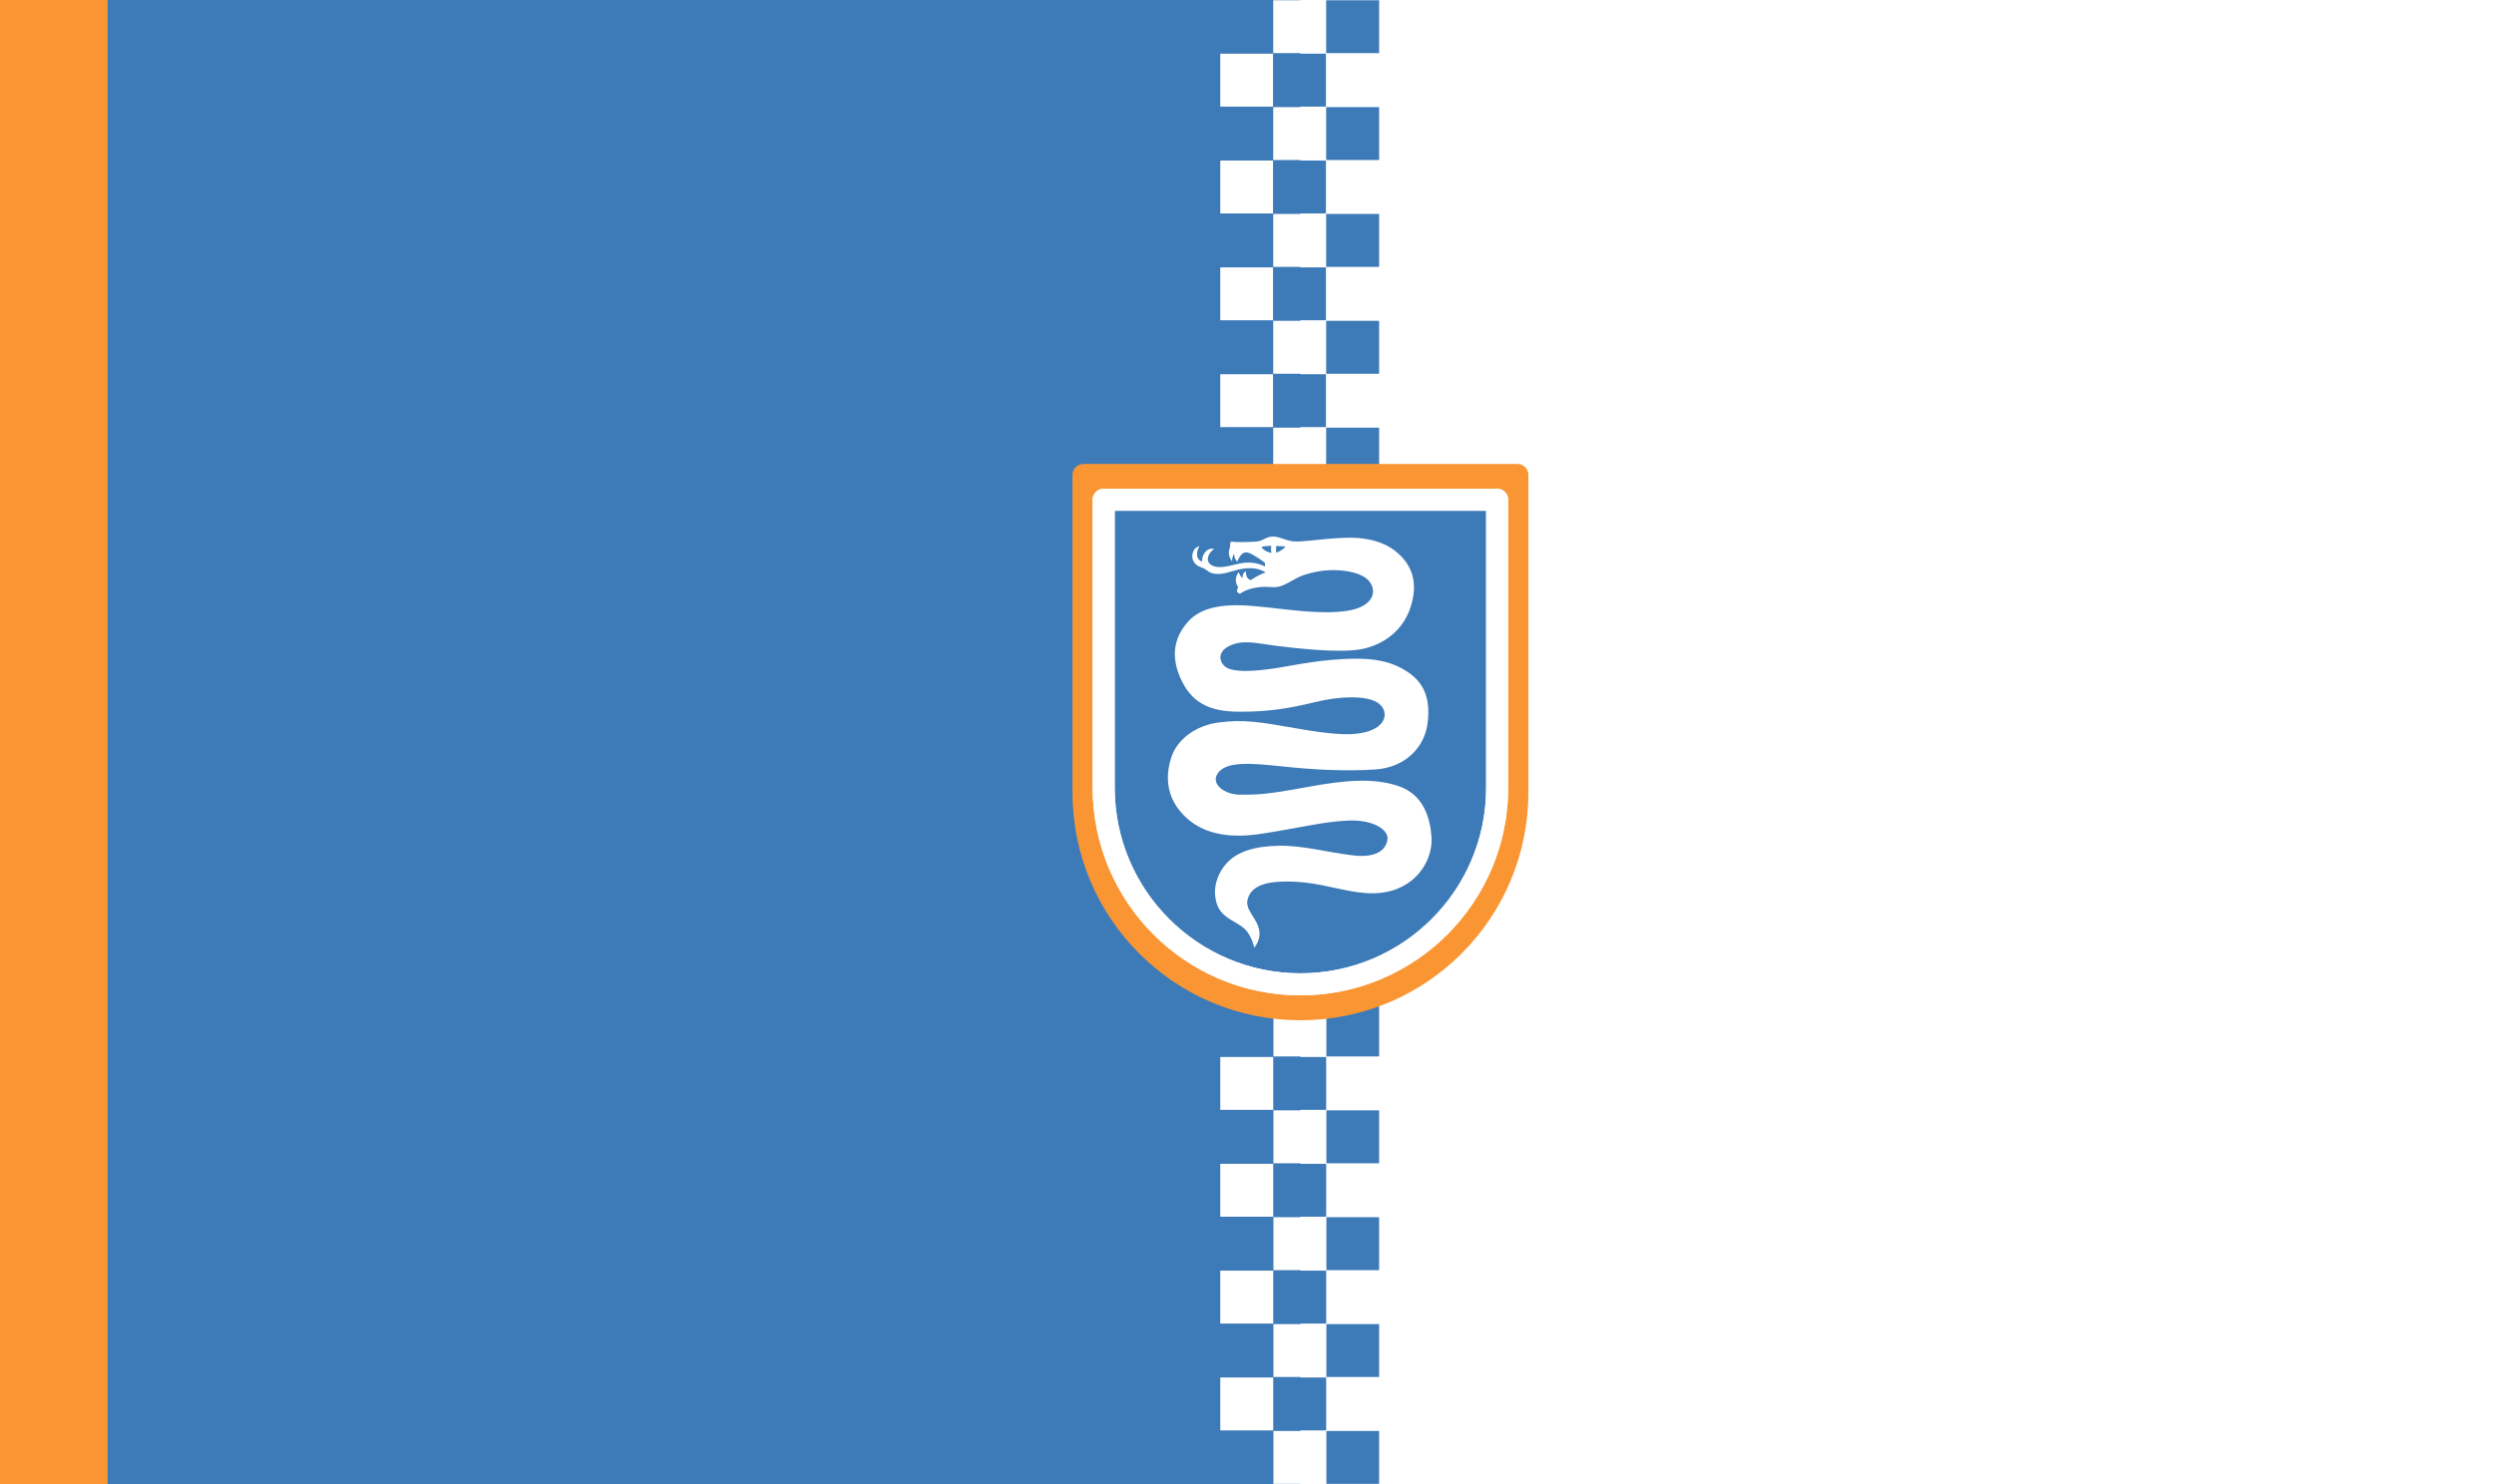 <?xml version="1.0" encoding="UTF-8"?>
<!-- Generated by Pixelmator Pro 3.5.6 -->
<svg width="1680" height="1000" viewBox="0 0 1680 1000" xmlns="http://www.w3.org/2000/svg">
    <rect x="0" y="0" width="1680" height="1000" fill="#333333" stroke="none"/>
    <g id="Group">
        <path id="Path-copy-4" fill="#ffffff" stroke="none" d="M 72 1000 L 1680 1000 L 1680 0 L 72 0 L 72 1000 Z"/>
        <path id="Rectangle" fill="#3d7ab8" fill-rule="evenodd" stroke="none" d="M 72 1000 L 876 1000 L 876 0 L 72 0 Z"/>
        <g id="Group-copy">
            <path id="Rectangle-copy" fill="#3d7ab8" fill-rule="evenodd" stroke="none" d="M 822 35.833 L 857.667 35.833 L 857.667 0.167 L 822 0.167 Z"/>
            <path id="Rectangle-copy-2" fill="#ffffff" fill-rule="evenodd" stroke="none" d="M 857.667 35.833 L 893.333 35.833 L 893.333 0.167 L 857.667 0.167 Z"/>
            <path id="Rectangle-copy-3" fill="#3d7ab8" fill-rule="evenodd" stroke="none" d="M 893.333 35.833 L 929 35.833 L 929 0.167 L 893.333 0.167 Z"/>
            <path id="Rectangle-copy-6" fill="#ffffff" fill-rule="evenodd" stroke="none" d="M 822 71.833 L 857.667 71.833 L 857.667 36.167 L 822 36.167 Z"/>
            <path id="Rectangle-copy-5" fill="#3d7ab8" fill-rule="evenodd" stroke="none" d="M 857.667 71.833 L 893.333 71.833 L 893.333 36.167 L 857.667 36.167 Z"/>
            <path id="Rectangle-copy-4" fill="#ffffff" fill-rule="evenodd" stroke="none" d="M 893.333 71.833 L 929 71.833 L 929 36.167 L 893.333 36.167 Z"/>
            <path id="path1" fill="#3d7ab8" fill-rule="evenodd" stroke="none" d="M 822 107.833 L 857.667 107.833 L 857.667 72.167 L 822 72.167 Z"/>
            <path id="path2" fill="#ffffff" fill-rule="evenodd" stroke="none" d="M 857.667 107.833 L 893.333 107.833 L 893.333 72.167 L 857.667 72.167 Z"/>
            <path id="path3" fill="#3d7ab8" fill-rule="evenodd" stroke="none" d="M 893.333 107.833 L 929 107.833 L 929 72.167 L 893.333 72.167 Z"/>
            <path id="path4" fill="#ffffff" fill-rule="evenodd" stroke="none" d="M 822 143.833 L 857.667 143.833 L 857.667 108.167 L 822 108.167 Z"/>
            <path id="path5" fill="#3d7ab8" fill-rule="evenodd" stroke="none" d="M 857.667 143.833 L 893.333 143.833 L 893.333 108.167 L 857.667 108.167 Z"/>
            <path id="path6" fill="#ffffff" fill-rule="evenodd" stroke="none" d="M 893.333 143.833 L 929 143.833 L 929 108.167 L 893.333 108.167 Z"/>
            <path id="path7" fill="#3d7ab8" fill-rule="evenodd" stroke="none" d="M 822 179.833 L 857.667 179.833 L 857.667 144.167 L 822 144.167 Z"/>
            <path id="path8" fill="#ffffff" fill-rule="evenodd" stroke="none" d="M 857.667 179.833 L 893.333 179.833 L 893.333 144.167 L 857.667 144.167 Z"/>
            <path id="path9" fill="#3d7ab8" fill-rule="evenodd" stroke="none" d="M 893.333 179.833 L 929 179.833 L 929 144.167 L 893.333 144.167 Z"/>
            <path id="path10" fill="#ffffff" fill-rule="evenodd" stroke="none" d="M 822 215.833 L 857.667 215.833 L 857.667 180.167 L 822 180.167 Z"/>
            <path id="path11" fill="#3d7ab8" fill-rule="evenodd" stroke="none" d="M 857.667 215.833 L 893.333 215.833 L 893.333 180.167 L 857.667 180.167 Z"/>
            <path id="path12" fill="#ffffff" fill-rule="evenodd" stroke="none" d="M 893.333 215.833 L 929 215.833 L 929 180.167 L 893.333 180.167 Z"/>
            <path id="path13" fill="#3d7ab8" fill-rule="evenodd" stroke="none" d="M 822 251.833 L 857.667 251.833 L 857.667 216.167 L 822 216.167 Z"/>
            <path id="path14" fill="#ffffff" fill-rule="evenodd" stroke="none" d="M 857.667 251.833 L 893.333 251.833 L 893.333 216.167 L 857.667 216.167 Z"/>
            <path id="path15" fill="#3d7ab8" fill-rule="evenodd" stroke="none" d="M 893.333 251.833 L 929 251.833 L 929 216.167 L 893.333 216.167 Z"/>
            <path id="path16" fill="#ffffff" fill-rule="evenodd" stroke="none" d="M 822 287.833 L 857.667 287.833 L 857.667 252.167 L 822 252.167 Z"/>
            <path id="path17" fill="#3d7ab8" fill-rule="evenodd" stroke="none" d="M 857.667 287.833 L 893.333 287.833 L 893.333 252.167 L 857.667 252.167 Z"/>
            <path id="path18" fill="#ffffff" fill-rule="evenodd" stroke="none" d="M 893.333 287.833 L 929 287.833 L 929 252.167 L 893.333 252.167 Z"/>
            <path id="path19" fill="#3d7ab8" fill-rule="evenodd" stroke="none" d="M 822 323.833 L 857.667 323.833 L 857.667 288.167 L 822 288.167 Z"/>
            <path id="path20" fill="#ffffff" fill-rule="evenodd" stroke="none" d="M 857.667 323.833 L 893.333 323.833 L 893.333 288.167 L 857.667 288.167 Z"/>
            <path id="path21" fill="#3d7ab8" fill-rule="evenodd" stroke="none" d="M 893.333 323.833 L 929 323.833 L 929 288.167 L 893.333 288.167 Z"/>
            <path id="path22" fill="#ffffff" fill-rule="evenodd" stroke="none" d="M 822 359.833 L 857.667 359.833 L 857.667 324.167 L 822 324.167 Z"/>
            <path id="path23" fill="#3d7ab8" fill-rule="evenodd" stroke="none" d="M 857.667 359.833 L 893.333 359.833 L 893.333 324.167 L 857.667 324.167 Z"/>
            <path id="path24" fill="#ffffff" fill-rule="evenodd" stroke="none" d="M 893.333 359.833 L 929 359.833 L 929 324.167 L 893.333 324.167 Z"/>
        </g>
        <g id="Group-copy-2">
            <path id="path25" fill="#3d7ab8" fill-rule="evenodd" stroke="none" d="M 929 964.167 L 893.333 964.167 L 893.333 999.833 L 929 999.833 Z"/>
            <path id="path26" fill="#ffffff" fill-rule="evenodd" stroke="none" d="M 893.333 964.167 L 857.667 964.167 L 857.667 999.833 L 893.333 999.833 Z"/>
            <path id="path27" fill="#3d7ab8" fill-rule="evenodd" stroke="none" d="M 857.667 964.167 L 822 964.167 L 822 999.833 L 857.667 999.833 Z"/>
            <path id="path28" fill="#ffffff" fill-rule="evenodd" stroke="none" d="M 929 928.167 L 893.333 928.167 L 893.333 963.833 L 929 963.833 Z"/>
            <path id="path29" fill="#3d7ab8" fill-rule="evenodd" stroke="none" d="M 893.333 928.167 L 857.667 928.167 L 857.667 963.833 L 893.333 963.833 Z"/>
            <path id="path30" fill="#ffffff" fill-rule="evenodd" stroke="none" d="M 857.667 928.167 L 822 928.167 L 822 963.833 L 857.667 963.833 Z"/>
            <path id="path31" fill="#3d7ab8" fill-rule="evenodd" stroke="none" d="M 929 892.167 L 893.333 892.167 L 893.333 927.833 L 929 927.833 Z"/>
            <path id="path32" fill="#ffffff" fill-rule="evenodd" stroke="none" d="M 893.333 892.167 L 857.667 892.167 L 857.667 927.833 L 893.333 927.833 Z"/>
            <path id="path33" fill="#3d7ab8" fill-rule="evenodd" stroke="none" d="M 857.667 892.167 L 822 892.167 L 822 927.833 L 857.667 927.833 Z"/>
            <path id="path34" fill="#ffffff" fill-rule="evenodd" stroke="none" d="M 929 856.167 L 893.333 856.167 L 893.333 891.833 L 929 891.833 Z"/>
            <path id="path35" fill="#3d7ab8" fill-rule="evenodd" stroke="none" d="M 893.333 856.167 L 857.667 856.167 L 857.667 891.833 L 893.333 891.833 Z"/>
            <path id="path36" fill="#ffffff" fill-rule="evenodd" stroke="none" d="M 857.667 856.167 L 822 856.167 L 822 891.833 L 857.667 891.833 Z"/>
            <path id="path37" fill="#3d7ab8" fill-rule="evenodd" stroke="none" d="M 929 820.167 L 893.333 820.167 L 893.333 855.833 L 929 855.833 Z"/>
            <path id="path38" fill="#ffffff" fill-rule="evenodd" stroke="none" d="M 893.333 820.167 L 857.667 820.167 L 857.667 855.833 L 893.333 855.833 Z"/>
            <path id="path39" fill="#3d7ab8" fill-rule="evenodd" stroke="none" d="M 857.667 820.167 L 822 820.167 L 822 855.833 L 857.667 855.833 Z"/>
            <path id="path40" fill="#ffffff" fill-rule="evenodd" stroke="none" d="M 929 784.167 L 893.333 784.167 L 893.333 819.833 L 929 819.833 Z"/>
            <path id="path41" fill="#3d7ab8" fill-rule="evenodd" stroke="none" d="M 893.333 784.167 L 857.667 784.167 L 857.667 819.833 L 893.333 819.833 Z"/>
            <path id="path42" fill="#ffffff" fill-rule="evenodd" stroke="none" d="M 857.667 784.167 L 822 784.167 L 822 819.833 L 857.667 819.833 Z"/>
            <path id="path43" fill="#3d7ab8" fill-rule="evenodd" stroke="none" d="M 929 748.167 L 893.333 748.167 L 893.333 783.833 L 929 783.833 Z"/>
            <path id="path44" fill="#ffffff" fill-rule="evenodd" stroke="none" d="M 893.333 748.167 L 857.667 748.167 L 857.667 783.833 L 893.333 783.833 Z"/>
            <path id="path45" fill="#3d7ab8" fill-rule="evenodd" stroke="none" d="M 857.667 748.167 L 822 748.167 L 822 783.833 L 857.667 783.833 Z"/>
            <path id="path46" fill="#ffffff" fill-rule="evenodd" stroke="none" d="M 929 712.167 L 893.333 712.167 L 893.333 747.833 L 929 747.833 Z"/>
            <path id="path47" fill="#3d7ab8" fill-rule="evenodd" stroke="none" d="M 893.333 712.167 L 857.667 712.167 L 857.667 747.833 L 893.333 747.833 Z"/>
            <path id="path48" fill="#ffffff" fill-rule="evenodd" stroke="none" d="M 857.667 712.167 L 822 712.167 L 822 747.833 L 857.667 747.833 Z"/>
            <path id="path49" fill="#3d7ab8" fill-rule="evenodd" stroke="none" d="M 929 676.167 L 893.333 676.167 L 893.333 711.833 L 929 711.833 Z"/>
            <path id="path50" fill="#ffffff" fill-rule="evenodd" stroke="none" d="M 893.333 676.167 L 857.667 676.167 L 857.667 711.833 L 893.333 711.833 Z"/>
            <path id="path51" fill="#3d7ab8" fill-rule="evenodd" stroke="none" d="M 857.667 676.167 L 822 676.167 L 822 711.833 L 857.667 711.833 Z"/>
            <path id="path52" fill="#ffffff" fill-rule="evenodd" stroke="none" d="M 929 640.167 L 893.333 640.167 L 893.333 675.833 L 929 675.833 Z"/>
            <path id="path53" fill="#3d7ab8" fill-rule="evenodd" stroke="none" d="M 893.333 640.167 L 857.667 640.167 L 857.667 675.833 L 893.333 675.833 Z"/>
            <path id="path54" fill="#ffffff" fill-rule="evenodd" stroke="none" d="M 857.667 640.167 L 822 640.167 L 822 675.833 L 857.667 675.833 Z"/>
        </g>
        <g id="Group-copy-4">
            <g id="g1">
                <path id="path55" fill="#f99633" stroke="#f99633" stroke-width="14.845" stroke-linecap="round" stroke-linejoin="round" d="M 1022.115 320.043 L 729.86 320.043 L 729.86 533.335 C 729.866 533.526 729.86 533.724 729.86 533.916 C 729.86 614.619 795.284 680.043 875.987 680.043 C 956.691 680.043 1022.115 614.619 1022.115 533.916 C 1022.115 533.718 1022.109 533.526 1022.109 533.335 L 1022.109 320.043 L 1022.115 320.043 Z"/>
                <path id="Path-copy-5" fill="#3d7ab8" stroke="#ffffff" stroke-width="14.845" stroke-linecap="round" stroke-linejoin="round" d="M 1008.517 336.744 L 743.458 336.744 L 743.458 530.189 C 743.463 530.362 743.458 530.541 743.458 530.715 C 743.458 603.909 802.794 663.245 875.987 663.245 C 949.181 663.245 1008.517 603.909 1008.517 530.715 C 1008.517 530.536 1008.512 530.362 1008.512 530.189 L 1008.512 336.744 L 1008.517 336.744 Z"/>
                <path id="path1066-copy" fill="#ffffff" stroke="none" d="M 857.282 361.527 C 852.609 361.647 850.811 364.515 846.617 364.873 C 842.424 365.232 833.077 365.471 831.16 365.112 C 829.243 364.754 828.845 364.98 828.668 366.175 C 828.492 367.37 828.645 368.577 828.645 368.577 C 826.128 374.314 829.963 378.138 829.963 378.138 C 829.843 375.15 831.4 372.879 831.4 372.879 C 831.04 376.345 833.437 378.377 833.437 378.377 C 836.073 372.163 838.589 371.445 841.825 372.76 C 845.06 374.074 851.77 378.735 852.01 379.333 C 852.249 379.93 852.01 381.722 852.01 381.722 C 850.692 380.886 846.139 378.855 840.028 379.094 C 833.917 379.333 831.401 381.005 824.091 381.961 C 816.782 382.917 813.068 379.692 813.667 375.868 C 814.266 372.044 817.86 370.012 817.86 370.012 C 816.479 369.461 813.86 369.395 811.63 372.282 C 809.318 375.276 809.833 378.377 809.833 378.377 C 809.833 378.377 806.478 377.66 806.358 373.955 C 806.238 370.251 808.035 367.98 808.035 367.98 C 806.619 368.262 804.247 369.334 803.362 372.879 C 802.32 377.052 804.712 380.924 809.233 382.32 C 813.754 383.716 813.461 386.416 819.778 386.741 C 826.095 387.067 831.161 383.635 839.669 382.918 C 848.176 382.201 852.489 385.786 852.489 385.786 C 847.696 387.22 842.544 390.924 842.544 390.924 C 839.758 389.794 839.394 388.157 839.309 384.95 C 836.553 386.025 837.032 389.491 837.032 389.491 C 835.354 388.415 834.436 385.547 834.436 385.547 C 831.762 388.536 832.009 393.319 834.076 395.584 C 834.076 395.584 832.969 397.77 833.237 398.573 C 833.506 399.376 835.275 400.125 835.275 400.125 C 835.275 400.125 838.912 396.904 847.385 395.721 C 855.858 394.538 858.513 397.253 865.537 393.814 C 873.073 390.123 874.531 387.733 886.867 385.243 C 899.203 382.753 915.506 384.567 921.606 390.82 C 927.706 397.073 926.61 408.752 907.201 411.608 C 887.793 414.464 863.991 409.918 842.809 408.228 C 821.628 406.538 808.311 410.132 800.616 418.537 C 792.922 426.942 787.568 439.154 794.855 456.223 C 802.141 473.292 814.342 479.377 833.998 479.546 C 853.655 479.715 867.719 477.518 885.681 473.124 C 903.643 468.73 919.163 468.898 926.788 472.785 C 934.414 476.672 935.67 486.516 924.825 491.545 C 913.689 496.708 896.865 494.926 872.802 490.701 C 848.74 486.476 837.557 484.616 820.95 486.813 C 804.344 489.01 792.95 498.923 789.221 509.74 C 785.494 520.556 784.789 534.551 795.152 546.866 C 805.344 558.977 821.967 566.075 849.419 561.85 C 876.87 557.625 890.061 553.836 907.529 552.933 C 924.997 552.03 935.032 559.038 934.654 565.06 C 934.276 571.081 929.08 578.43 911.608 576.383 C 893.78 574.295 878.074 569.662 861.818 569.862 C 845.562 570.062 833.601 573.779 826.612 581.314 C 819.819 588.638 816.721 598.651 819.418 608.178 C 822.115 617.705 830.082 619.651 836.672 624.431 C 843.262 629.211 844.821 638.532 844.821 638.532 C 844.821 638.532 850.365 632.741 847.723 624.774 C 845.059 616.739 838.338 612.483 840.606 605.339 C 843.309 596.826 853.039 592.643 875.684 594.354 C 898.052 596.044 918.036 605.94 937.703 600.1 C 957.371 594.26 965.181 576.563 964.308 564.102 C 963.378 550.818 958.716 535.203 941.94 529.626 C 925.164 524.049 906.588 525.513 879.984 530.414 C 853.379 535.315 847.559 535.483 835.553 535.471 C 824.807 535.461 815.64 528.4 820.103 521.386 C 825.703 512.584 842.949 514.247 863.962 516.444 C 884.974 518.641 906.186 519.825 926.52 518.473 C 946.854 517.121 959.125 503.366 961.399 488.787 C 963.673 474.208 961.088 461.857 949.396 453.576 C 937.704 445.295 924.656 442.929 903.983 444.112 C 883.309 445.295 867.719 449.183 854.84 450.873 C 841.962 452.563 832.304 452.562 827.22 450.365 C 822.136 448.168 818.578 440.056 827.898 435.324 C 837.218 430.592 847.282 433.641 859.019 435.085 C 870.757 436.528 902.118 440.394 917.369 437.352 C 932.62 434.31 945.329 424.339 950.244 408.96 C 955.158 393.581 951.768 382.089 942.279 373.301 C 932.789 364.513 919.233 361.471 902.797 362.485 C 886.359 363.499 876.813 365.351 871.061 364.754 C 865.31 364.156 861.955 361.408 857.282 361.527 Z M 856.363 367.821 C 856.095 369.548 856.182 371.097 856.363 372.601 C 852.991 371.888 850.97 370.399 849.653 368.658 C 849.653 368.658 850.611 367.821 856.363 367.821 Z M 859.716 367.875 C 863.595 368 866.068 368.299 866.068 368.299 C 864.836 369.528 862.501 371.59 859.722 372.378 C 859.516 371.081 859.471 369.622 859.716 367.875 Z"/>
                <path id="Path-copy-6" fill="none" stroke="#ffffff" stroke-width="14.845" stroke-linecap="round" stroke-linejoin="round" d="M 1008.517 336.744 L 743.458 336.744 L 743.458 530.189 C 743.463 530.362 743.458 530.541 743.458 530.715 C 743.458 603.909 802.794 663.245 875.987 663.245 C 949.181 663.245 1008.517 603.909 1008.517 530.715 C 1008.517 530.536 1008.512 530.362 1008.512 530.189 L 1008.512 336.744 L 1008.517 336.744 Z"/>
            </g>
        </g>
        <path id="Path-copy" fill="#3d7ab8" stroke="none" visibility="hidden" d="M 1085 242 C 1076.993 242 1071.553 250.136 1074.618 257.534 L 1084.789 282.092 C 1084.866 282.278 1085.134 282.278 1085.211 282.092 L 1095.383 257.534 C 1098.447 250.136 1093.007 242 1085 242 Z M 1059.599 252.332 C 1056.921 252.435 1054.247 253.499 1052.123 255.623 C 1046.461 261.285 1048.365 270.883 1055.763 273.947 L 1080.321 284.119 C 1080.509 284.196 1080.688 284.007 1080.612 283.821 L 1070.447 259.263 C 1068.531 254.64 1064.063 252.159 1059.599 252.332 Z M 1110.4 252.332 C 1105.936 252.159 1101.469 254.64 1099.553 259.263 L 1089.381 283.821 C 1089.305 284.009 1089.493 284.189 1089.679 284.112 L 1114.237 273.947 C 1121.635 270.883 1123.543 261.28 1117.877 255.616 C 1115.754 253.493 1113.079 252.435 1110.4 252.332 Z M 1049.856 277.253 C 1043.874 277.184 1038.5 281.995 1038.5 288.5 C 1038.5 296.507 1046.636 301.947 1054.034 298.883 L 1078.592 288.711 C 1078.778 288.634 1078.778 288.366 1078.592 288.289 L 1054.034 278.118 C 1052.646 277.543 1051.237 277.269 1049.856 277.253 Z M 1120.144 277.253 C 1118.764 277.269 1117.353 277.543 1115.966 278.118 L 1091.408 288.289 C 1091.222 288.366 1091.222 288.634 1091.408 288.711 L 1115.966 298.883 C 1123.364 301.947 1131.5 296.507 1131.5 288.5 C 1131.5 281.995 1126.127 277.184 1120.144 277.253 Z M 1089.679 292.882 C 1089.491 292.805 1089.312 292.993 1089.389 293.179 L 1099.553 317.737 C 1102.617 325.135 1112.221 327.043 1117.884 321.378 C 1123.545 315.716 1121.635 306.117 1114.237 303.053 L 1089.679 292.882 Z M 1080.321 292.889 L 1055.763 303.053 C 1048.365 306.117 1046.459 315.714 1052.123 321.378 C 1057.784 327.039 1067.383 325.135 1070.447 317.737 L 1080.619 293.179 C 1080.696 292.991 1080.507 292.812 1080.321 292.889 Z M 1085 294.77 C 1084.914 294.77 1084.828 294.816 1084.789 294.909 L 1074.618 319.466 C 1071.553 326.865 1076.993 335 1085 335 C 1093.007 335 1098.447 326.865 1095.383 319.466 L 1085.211 294.909 C 1085.173 294.816 1085.086 294.77 1085 294.77 Z"/>
        <path id="Path" fill="#f99633" stroke="none" d="M -0.342 1000 L 72.453 1000 L 72.453 0 L -0.342 0 L -0.342 1000 Z"/>
    </g>
</svg>
